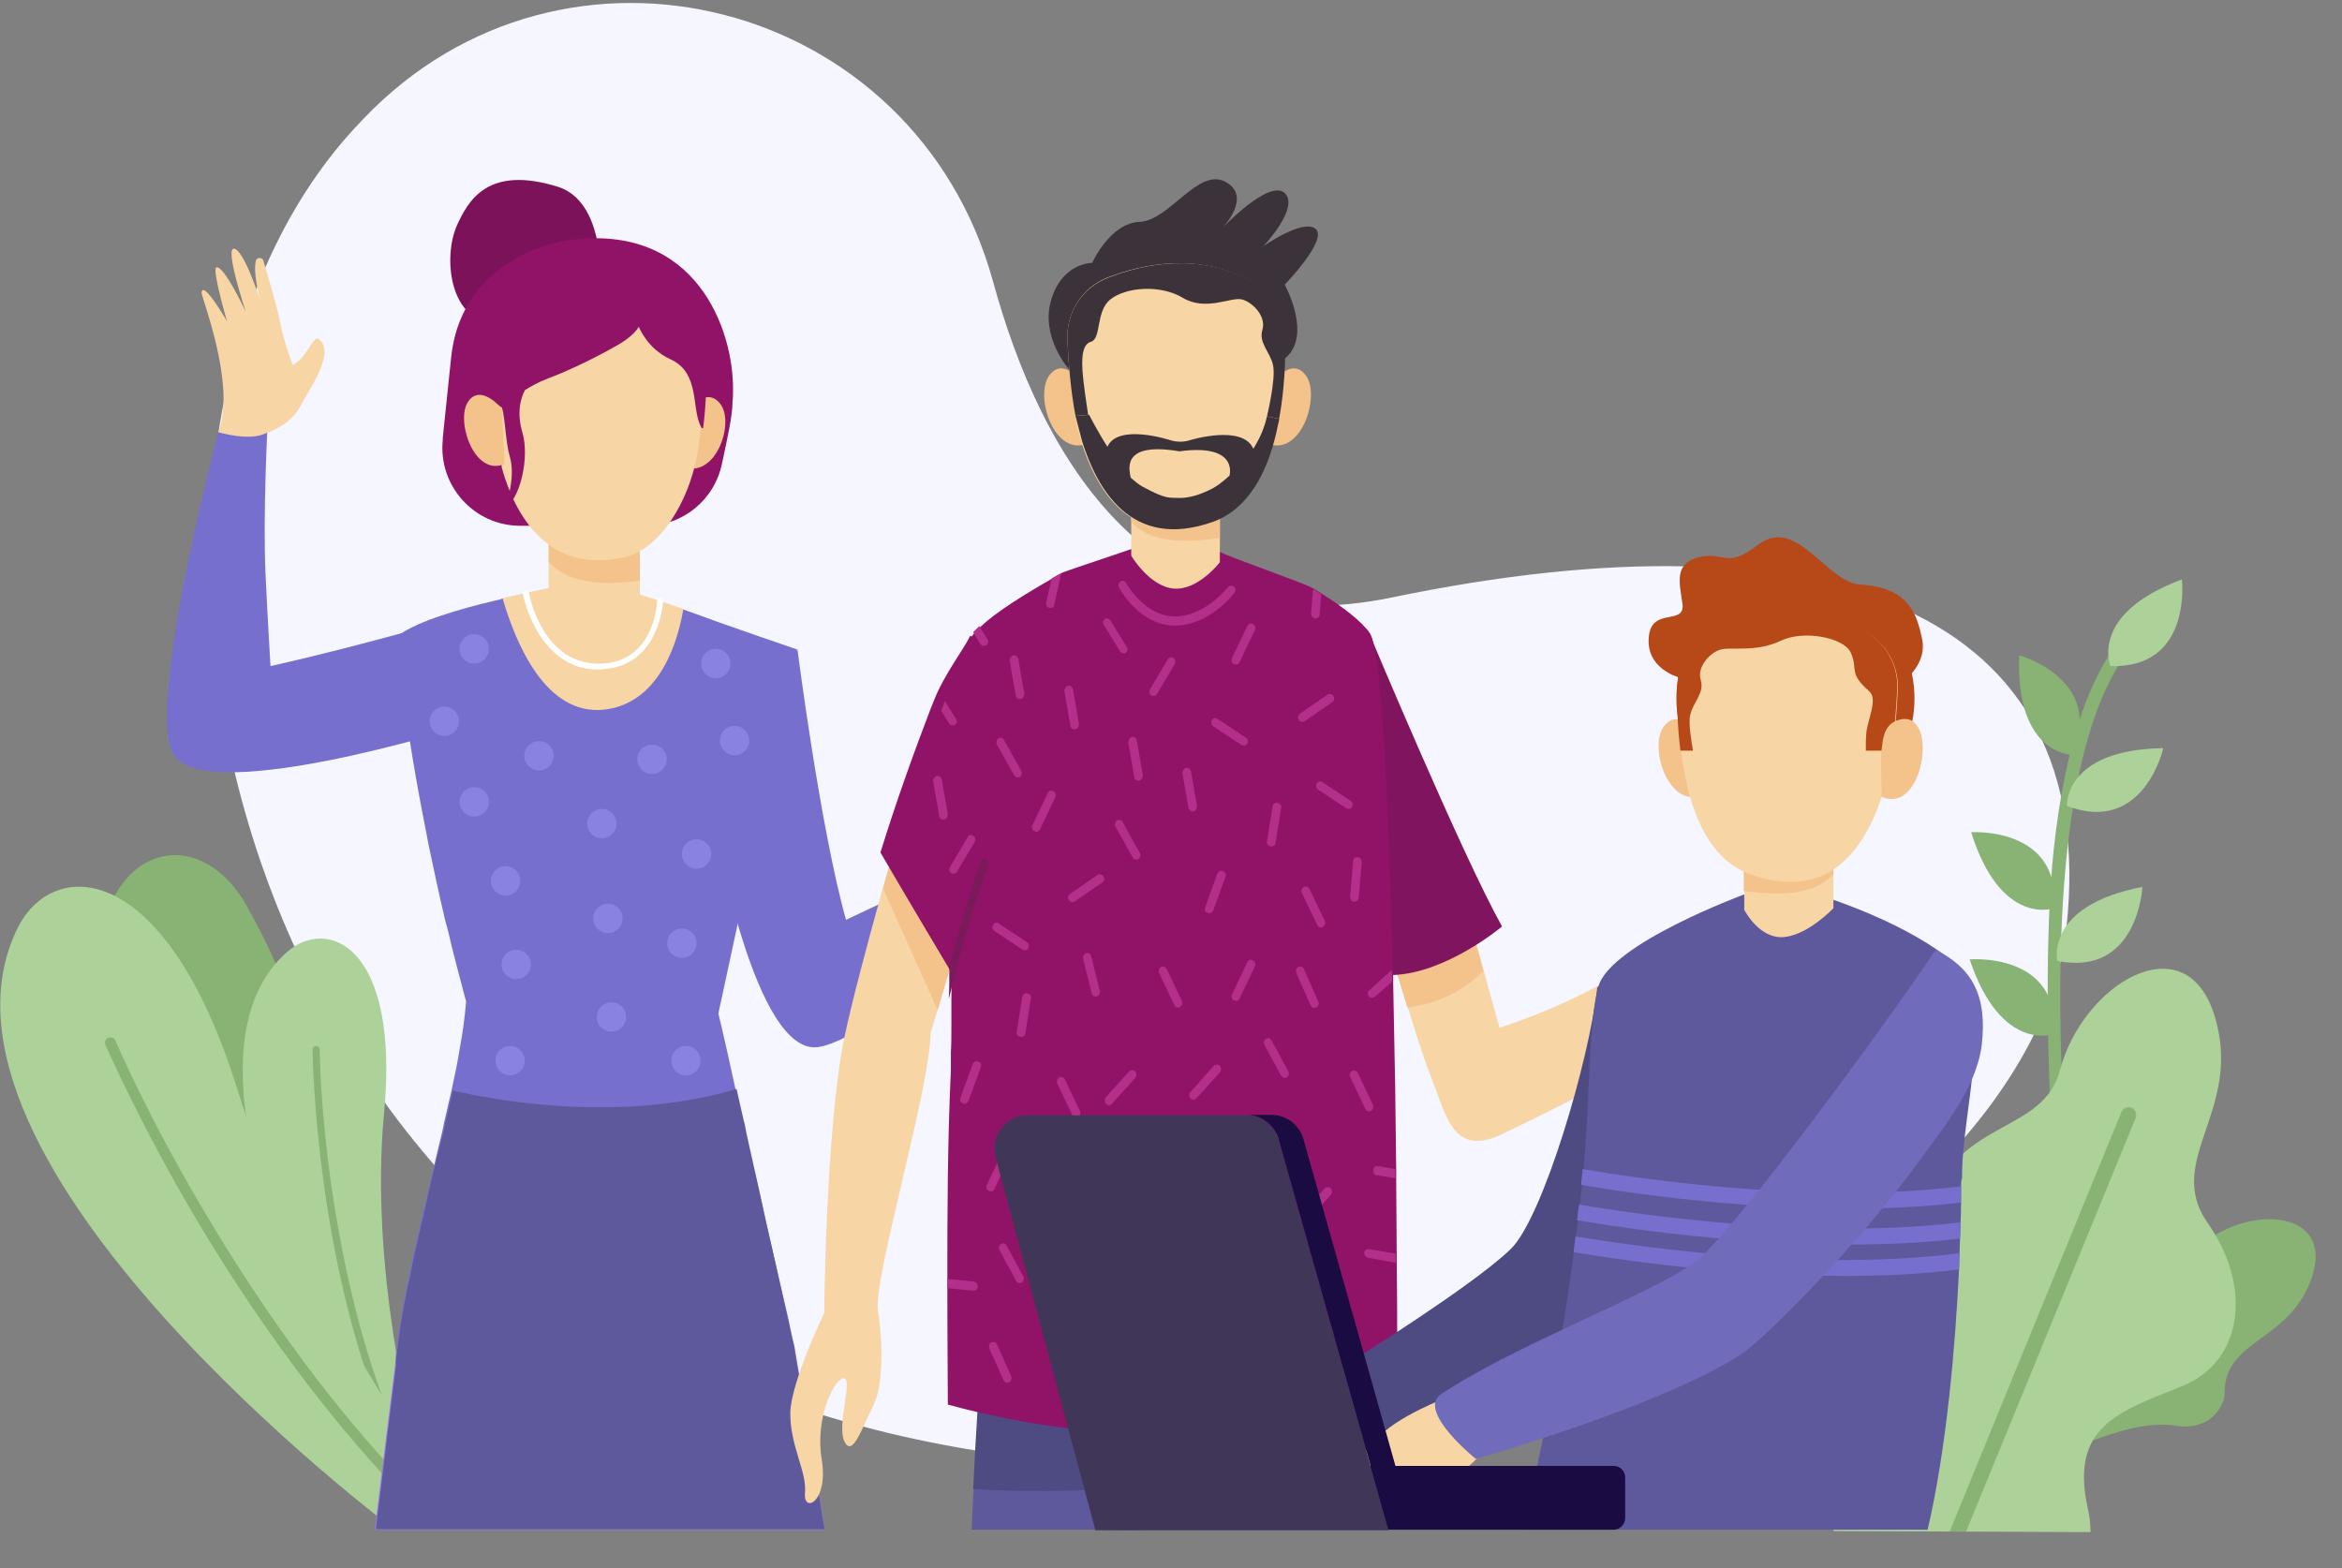 <svg width="557" height="373" viewBox="0 0 557 373" fill="none" xmlns="http://www.w3.org/2000/svg">
<rect x="0" y="0" width="557" height="373" fill="#808080" stroke="none"/>
<g clip-path="url(#clip0)">
<path d="M236.149 66.869C217.595 -0.361 134.219 -21.928 86.387 28.314C85.664 29.037 85.062 29.76 84.339 30.483C15.663 105.063 48.073 288.681 191.209 335.188C334.344 381.695 483.143 296.754 491.456 220.728C499.77 144.702 433.744 120.846 331.332 142.052C273.5 154.221 247.595 108.677 236.149 66.869Z" fill="#F5F6FF"/>
<path d="M58.797 215.668C49.399 198.679 31.688 199.402 25.302 217.475C23.254 223.379 22.411 231.09 24.218 240.969C31.085 278.681 53.616 291.934 68.918 270.368C78.556 256.994 68.195 232.536 58.797 215.668Z" fill="#88B374"/>
<path d="M518.002 339.195C521.134 339.677 524.508 338.834 526.676 336.544C528.122 334.978 529.086 333.171 529.086 331.364C529.086 331.364 529.086 331.364 529.086 331.243C529.086 318.351 544.87 319.195 549.93 303.532C554.99 287.748 534.99 286.423 523.423 296.182C515.23 303.17 505.23 293.411 493.302 301.604C482.941 308.712 488.724 326.062 471.615 320.64C466.193 318.954 461.253 320.52 457.157 323.653C452.458 327.267 449.325 332.207 448 337.629L449.325 338.593C483.181 359.195 498.363 335.942 518.002 339.195Z" fill="#88B374"/>
<path d="M484.745 338.472L529.324 309.797C529.927 309.435 530.047 308.592 529.686 307.99C529.324 307.387 528.481 307.267 527.879 307.628L479.926 338.472H484.745Z" fill="#ACD29A"/>
<path d="M488.558 279.043C486.63 250.97 486.389 221.571 488.438 202.053C491.209 176.51 497.354 158.799 506.751 149.281C507.354 148.678 508.438 148.678 509.041 149.281C509.643 149.883 509.643 150.967 509.041 151.57C492.534 168.197 486.63 212.776 491.811 280.729L488.558 279.043Z" fill="#88B374"/>
<path d="M492.775 179.522C492.775 179.522 479.281 179.522 480.245 155.907C480.245 155.787 500.847 161.691 492.775 179.522Z" fill="#88B374"/>
<path d="M491.573 191.691C491.573 191.691 490.85 178.317 514.465 177.956C514.585 177.836 509.886 198.679 491.573 191.691Z" fill="#ACD29A"/>
<path d="M501.932 158.438C501.932 158.438 496.751 146.028 518.92 137.835C518.92 137.835 521.45 159.04 501.932 158.438Z" fill="#ACD29A"/>
<path d="M488.56 216.029C488.56 216.029 475.909 220.608 468.801 197.956C468.801 197.956 490.127 196.511 488.56 216.029Z" fill="#88B374"/>
<path d="M489.284 228.56C489.284 228.56 486.272 215.427 509.525 210.969C509.525 211.089 508.441 232.415 489.284 228.56Z" fill="#ACD29A"/>
<path d="M488.558 245.909C488.558 245.909 476.028 250.729 468.438 228.198C468.558 228.198 489.884 226.391 488.558 245.909Z" fill="#88B374"/>
<path d="M98.313 341.574L94.698 341.454L92.771 341.333L87.228 341.092C87.228 341.092 36.384 254.705 68.192 226.511C77.951 217.836 95.18 225.065 91.325 264.946C87.831 301.935 98.313 341.574 98.313 341.574Z" fill="#ACD29A"/>
<path d="M94.577 341.454L92.65 341.333C83.734 320.369 79.276 297.959 77.107 282.175C74.456 263.38 74.336 249.885 74.336 249.644C74.336 249.162 74.697 248.801 75.179 248.801C75.661 248.801 76.023 249.162 76.023 249.644C76.023 249.765 76.143 263.259 78.794 281.934C81.083 297.838 85.541 320.489 94.577 341.454Z" fill="#88B374"/>
<path d="M108.432 357.924L103.492 359.731L100.842 360.695L93.371 363.466C93.371 363.466 -22.776 276.356 4.092 220.933C12.406 203.824 39.274 203.945 56.503 259.247C72.287 310.694 108.432 357.924 108.432 357.924Z" fill="#ACD29A"/>
<path d="M103.37 359.731L100.719 360.695C77.225 337.682 58.67 310.091 46.863 290.332C32.887 266.717 25.176 248.644 25.055 248.524C24.814 247.921 25.055 247.078 25.778 246.837C26.381 246.596 27.224 246.837 27.465 247.56C27.585 247.801 35.176 265.753 49.152 289.127C60.96 309.007 79.635 336.839 103.37 359.731Z" fill="#88B374"/>
<path d="M497.189 364.543C497.197 362.495 496.964 360.566 496.49 358.516C492.347 339.343 503.807 335.773 518.77 329.806C533.733 323.84 535.609 305.895 525.065 290.914C514.52 275.933 533.602 264.078 526.7 241.642C519.799 219.205 495.283 234.05 489.902 254.632C485.99 269.437 466.604 266.23 459.301 285.479C452.971 302.202 473.875 317.705 449.628 325.323C441.908 327.702 437.548 333.71 435.352 340.569C432.791 348.632 433.241 356.947 436.105 364.187L497.19 364.423L497.189 364.543Z" fill="#ACD29A"/>
<path d="M467.547 364.429L507.928 265.907C508.293 264.945 507.816 263.858 506.974 263.494C506.011 263.129 504.925 263.606 504.56 264.448L463.692 364.294L467.547 364.308L467.547 364.429Z" fill="#88B374"/>
<path d="M142.771 65.664C142.771 65.664 143.614 47.953 132.77 44.459C115.903 39.158 111.324 47.833 108.674 53.616C105.42 60.965 106.746 75.544 116.866 76.87C131.807 79.038 141.807 70.604 142.771 65.664Z" fill="#7C135A"/>
<path d="M153.614 125.063C162.41 125.063 169.88 118.919 171.687 110.364C173.012 104.219 174.217 98.798 174.217 95.665V95.545C174.338 94.581 174.337 93.617 174.337 92.653C174.458 78.677 165.783 53.014 135.421 57.11C135.421 57.11 110.24 60.002 107.348 84.581C107.348 84.581 106.143 95.906 105.3 104.219C105.3 104.34 105.3 104.46 105.3 104.701C104.215 115.545 112.77 125.063 123.734 125.063H153.614Z" fill="#911368"/>
<path d="M189.64 154.341C189.64 154.341 195.061 196.872 201.206 218.8C201.206 218.8 209.881 214.704 221.327 209.282C233.737 203.258 251.448 192.414 251.448 192.414L255.906 203.258C255.906 203.258 210.001 246.632 194.7 249.042C179.519 251.452 170.121 196.993 170.121 196.993L189.64 154.341Z" fill="#766FCE"/>
<path d="M250.484 193.499C250.484 193.499 249.279 187.474 251.93 183.378C254.581 179.281 258.798 171.57 263.617 170.004C267.713 168.679 261.689 175.546 261.569 179.884C261.569 179.884 267.593 179.161 271.93 177.715C275.786 176.51 283.256 174.944 286.87 174.221C287.834 173.98 288.437 175.185 287.714 175.908C286.509 176.992 283.979 178.197 278.798 179.522C278.798 179.522 291.328 177.113 292.654 179.04C293.979 180.968 278.196 183.619 278.196 183.619C278.196 183.619 290.485 182.896 290.726 184.824C290.967 186.028 278.196 188.679 278.196 188.679C278.196 188.679 289.762 189.041 286.991 190.848C286.148 191.33 263.737 193.86 255.906 203.137C256.026 203.137 250.725 197.715 250.484 193.499Z" fill="#FFA681"/>
<path d="M112.169 145.907C112.169 145.907 86.506 153.498 64.337 158.438C64.337 158.438 63.735 148.799 63.132 136.148C62.53 122.413 63.614 101.569 63.614 101.569L51.927 102.774C51.927 102.774 35.662 163.859 40.722 178.438C45.782 193.017 110.362 172.655 110.362 172.655L112.169 145.907Z" fill="#766FCE"/>
<path d="M63.011 103.135C63.011 103.135 68.915 101.328 71.204 96.99C73.493 92.653 79.879 83.978 75.903 80.725C74.457 79.52 73.373 84.701 69.638 86.87C69.638 86.87 67.469 81.207 66.626 76.749C65.903 72.773 63.614 65.424 62.65 62.05C62.409 61.086 60.963 61.206 60.842 62.05C60.481 63.616 60.601 66.387 61.927 71.568C61.927 71.568 58.071 59.399 55.661 59.158C53.372 58.917 58.433 74.098 58.433 74.098C58.433 74.098 53.252 63.014 51.445 63.616C50.36 63.978 53.975 76.388 53.975 76.388C53.975 76.388 48.191 66.387 47.95 69.64C47.83 70.604 56.264 91.569 51.926 102.774C52.047 102.894 59.276 104.942 63.011 103.135Z" fill="#F7D5A5"/>
<path d="M188.681 319.284L188.922 320.248C168.922 333.863 93.981 324.586 93.981 324.586C94.101 323.019 94.221 321.333 94.462 319.646C94.703 317.718 94.944 315.79 95.306 313.742C96.27 308.32 97.475 302.417 98.8 296.272C99.282 294.344 99.643 292.416 100.125 290.489C101.451 284.705 102.896 278.802 104.222 273.139C104.704 271.211 105.186 269.283 105.547 267.356C106.149 264.705 106.752 262.054 107.354 259.524C108.077 256.15 108.8 252.897 109.282 249.765C109.643 247.717 110.005 245.668 110.246 243.861C110.487 241.813 110.728 240.006 110.848 238.198C109.643 233.74 108.559 229.523 107.475 225.306C106.993 223.138 106.511 221.089 105.908 219.041C104.342 212.415 103.017 206.149 101.812 200.366C101.451 198.197 100.969 196.149 100.607 194.101C99.282 187.233 98.197 180.968 97.354 175.426C96.993 173.257 96.752 171.209 96.39 169.281C96.149 167.233 95.788 165.185 95.667 163.498C94.703 155.787 94.342 151.329 94.342 151.329C94.462 151.208 94.703 151.088 94.944 150.967C97.234 149.401 100.728 147.835 104.704 146.51C108.921 145.064 113.499 143.859 117.595 142.895C118.198 142.775 118.8 142.654 119.403 142.413C124.704 141.208 128.68 140.485 128.68 140.485C146.873 144.341 152.054 141.811 152.054 141.811L161.331 144.582L162.416 144.943L169.163 147.353L169.404 147.473L181.452 151.69L189.525 154.462L186.392 168.92L185.067 175.185L180.97 194.101L179.645 200.366L175.549 219.282L174.223 225.427L170.85 241.09L171.573 244.102L172.898 249.885L174.946 259.163L176.874 267.476L178.199 273.259L182.175 290.609L183.5 296.392L187.476 313.622L188.681 319.284Z" fill="#766FCE"/>
<path d="M162.536 144.823C160.609 156.148 155.066 167.594 143.62 168.799C129.765 170.245 122.656 153.016 119.523 142.293C124.825 141.088 130.367 139.883 130.367 139.883C148.56 143.738 152.054 141.329 152.054 141.329L161.452 144.461L162.536 144.823Z" fill="#F7D5A5"/>
<path d="M142.292 159.281C127.834 159.281 124.34 141.449 124.34 141.208C124.22 140.847 124.581 140.485 124.942 140.365C125.304 140.244 125.665 140.606 125.786 140.967C125.906 141.69 129.159 158.558 143.256 157.835C155.546 157.233 156.268 143.618 156.268 143.015C156.268 142.654 156.63 142.293 156.991 142.293C157.353 142.293 157.714 142.654 157.714 143.015C157.714 143.136 156.871 158.438 143.377 159.16C142.895 159.281 142.533 159.281 142.292 159.281Z" fill="white"/>
<path d="M112.775 157.835C114.705 157.835 116.269 156.271 116.269 154.341C116.269 152.411 114.705 150.847 112.775 150.847C110.846 150.847 109.281 152.411 109.281 154.341C109.281 156.271 110.846 157.835 112.775 157.835Z" fill="#8982E1"/>
<path d="M105.67 175.064C107.6 175.064 109.164 173.5 109.164 171.57C109.164 169.641 107.6 168.076 105.67 168.076C103.74 168.076 102.176 169.641 102.176 171.57C102.176 173.5 103.74 175.064 105.67 175.064Z" fill="#8982E1"/>
<path d="M128.197 183.257C130.127 183.257 131.691 181.693 131.691 179.763C131.691 177.834 130.127 176.269 128.197 176.269C126.267 176.269 124.703 177.834 124.703 179.763C124.703 181.693 126.267 183.257 128.197 183.257Z" fill="#8982E1"/>
<path d="M114.087 193.978C115.879 193.262 116.752 191.229 116.036 189.437C115.32 187.645 113.287 186.772 111.495 187.488C109.703 188.204 108.83 190.237 109.546 192.029C110.262 193.821 112.295 194.694 114.087 193.978Z" fill="#8982E1"/>
<path d="M143.135 199.402C145.064 199.402 146.629 197.838 146.629 195.908C146.629 193.979 145.064 192.414 143.135 192.414C141.205 192.414 139.641 193.979 139.641 195.908C139.641 197.838 141.205 199.402 143.135 199.402Z" fill="#8982E1"/>
<path d="M165.67 206.631C167.6 206.631 169.164 205.067 169.164 203.137C169.164 201.208 167.6 199.643 165.67 199.643C163.74 199.643 162.176 201.208 162.176 203.137C162.176 205.067 163.74 206.631 165.67 206.631Z" fill="#8982E1"/>
<path d="M170.244 161.329C172.174 161.329 173.738 159.765 173.738 157.835C173.738 155.905 172.174 154.341 170.244 154.341C168.314 154.341 166.75 155.905 166.75 157.835C166.75 159.765 168.314 161.329 170.244 161.329Z" fill="#8982E1"/>
<path d="M144.588 221.933C146.518 221.933 148.082 220.369 148.082 218.439C148.082 216.509 146.518 214.945 144.588 214.945C142.658 214.945 141.094 216.509 141.094 218.439C141.094 220.369 142.658 221.933 144.588 221.933Z" fill="#8982E1"/>
<path d="M122.775 232.897C124.705 232.897 126.269 231.333 126.269 229.403C126.269 227.473 124.705 225.909 122.775 225.909C120.846 225.909 119.281 227.473 119.281 229.403C119.281 231.333 120.846 232.897 122.775 232.897Z" fill="#8982E1"/>
<path d="M120.244 213.017C122.174 213.017 123.738 211.453 123.738 209.523C123.738 207.593 122.174 206.029 120.244 206.029C118.314 206.029 116.75 207.593 116.75 209.523C116.75 211.453 118.314 213.017 120.244 213.017Z" fill="#8982E1"/>
<path d="M155.068 184.101C156.998 184.101 158.562 182.536 158.562 180.607C158.562 178.677 156.998 177.113 155.068 177.113C153.139 177.113 151.574 178.677 151.574 180.607C151.574 182.536 153.139 184.101 155.068 184.101Z" fill="#8982E1"/>
<path d="M174.709 179.643C176.639 179.643 178.203 178.078 178.203 176.149C178.203 174.219 176.639 172.655 174.709 172.655C172.779 172.655 171.215 174.219 171.215 176.149C171.215 178.078 172.779 179.643 174.709 179.643Z" fill="#8982E1"/>
<path d="M162.174 227.837C164.103 227.837 165.668 226.272 165.668 224.343C165.668 222.413 164.103 220.849 162.174 220.849C160.244 220.849 158.68 222.413 158.68 224.343C158.68 226.272 160.244 227.837 162.174 227.837Z" fill="#8982E1"/>
<path d="M163.139 255.789C165.068 255.789 166.633 254.225 166.633 252.295C166.633 250.365 165.068 248.801 163.139 248.801C161.209 248.801 159.645 250.365 159.645 252.295C159.645 254.225 161.209 255.789 163.139 255.789Z" fill="#8982E1"/>
<path d="M146.716 245.144C148.508 244.428 149.38 242.395 148.664 240.604C147.948 238.812 145.915 237.939 144.123 238.655C142.332 239.371 141.459 241.404 142.175 243.196C142.891 244.988 144.924 245.86 146.716 245.144Z" fill="#8982E1"/>
<path d="M122.618 255.522C124.41 254.806 125.283 252.773 124.567 250.981C123.851 249.189 121.818 248.317 120.026 249.033C118.234 249.749 117.362 251.782 118.078 253.574C118.793 255.366 120.826 256.238 122.618 255.522Z" fill="#8982E1"/>
<path d="M196.15 363.864L195.428 359.406L192.656 342.297L191.693 336.514L188.921 320.128L183.981 320.369L118.317 323.381L93.98 324.465L92.413 337.116L91.69 343.02L89.522 360.611L89.16 363.864H196.15Z" fill="#9C78ED"/>
<path d="M196.148 363.864L195.425 359.888V359.526L194.943 356.755L194.461 353.984L192.533 342.538L191.931 339.164L191.569 336.755V336.393L189.039 321.453L188.919 320.369L188.678 319.405L188.437 318.561L187.352 313.622L185.184 303.983L184.581 301.212L183.497 296.392L182.172 290.609L181.328 286.633L180.726 283.862L178.316 273.139L177.473 269.283L177.111 267.356L176.87 266.512L175.183 259.042C148.556 266.874 120.242 262.295 107.712 259.404C107.11 261.934 106.507 264.584 105.905 267.235C105.784 267.837 105.664 268.44 105.543 269.042C105.302 270.006 105.061 270.85 104.82 271.813C104.7 272.295 104.579 272.657 104.459 273.139C103.375 277.476 102.29 281.934 101.326 286.392C101.085 287.356 100.965 288.199 100.724 289.163C100.604 289.645 100.483 290.127 100.363 290.609C99.881 292.537 99.519 294.465 99.037 296.392C98.435 298.922 97.953 301.453 97.471 303.862C97.23 304.826 97.109 305.67 96.868 306.513C96.386 309.043 95.905 311.453 95.543 313.742C95.182 315.79 94.941 317.718 94.7 319.646C94.579 320.248 94.579 320.851 94.459 321.333C94.338 322.297 94.218 323.14 94.218 324.104C94.218 324.224 94.218 324.345 94.218 324.465L92.651 337.116L92.411 339.044L92.049 341.815L91.929 343.02L90.242 356.876L89.88 359.647L89.76 360.49L89.398 363.743H196.148V363.864Z" fill="#5D599C"/>
<path d="M163.859 97.231C163.859 97.231 168.196 91.689 171.449 96.267C174.702 100.846 170.124 114.22 162.172 110.967L163.859 97.231Z" fill="#F4C38B"/>
<path d="M130.484 125.425V141.931C130.484 141.931 138.195 147.835 144.099 148.317C150.123 148.799 152.172 141.811 152.172 141.811V126.509L130.484 125.425Z" fill="#F7D5A5"/>
<path d="M130.484 126.991V133.618C134.46 138.076 141.569 139.642 152.172 138.076V128.075L130.484 126.991Z" fill="#F4C38B"/>
<path d="M166.505 103.497C166.264 105.063 166.143 106.75 165.782 108.316C163.854 119.039 157.107 130.606 148.553 132.533C130.119 136.75 122.408 122.172 119.395 111.449C119.034 110.244 119.636 108.918 119.395 107.473C118.793 104.099 117.468 100.364 117.106 96.629C116.865 93.978 116.745 91.448 116.624 89.159C116.383 82.653 120.118 76.629 126.022 74.339C134.576 70.966 147.468 68.315 159.637 75.424C164.095 78.074 166.987 83.014 167.107 88.316C167.228 92.532 167.228 97.954 166.505 103.497Z" fill="#F7D5A5"/>
<path d="M167.23 101.81C167.11 101.93 166.869 101.93 166.748 101.569C164.339 97.231 166.628 88.677 159.399 85.424C153.857 82.894 151.929 77.713 151.929 77.713C150.724 79.882 147.35 81.809 147.35 81.809C147.35 81.809 139.037 86.749 130.362 90.002C127.832 90.966 126.025 92.05 124.699 92.894C124.82 92.894 124.82 92.894 124.82 92.894C124.82 92.894 122.41 96.749 124.217 102.774C126.025 108.798 123.735 118.798 119.88 121.087C120 120.967 122.892 113.979 121.205 108.436C120.241 105.183 120.241 100.123 119.398 96.99C118.434 96.267 116.145 95.183 115.302 94.701C115.061 92.05 114.94 89.4 114.82 87.111C114.458 80.484 118.434 74.339 124.699 71.93C133.615 68.436 147.23 65.785 160.122 73.014C164.821 75.665 167.833 80.725 167.953 86.147C168.074 90.725 167.953 96.147 167.23 101.81Z" fill="#911368"/>
<path d="M119.393 97.231C119.393 97.231 114.333 91.087 111.321 95.545C108.309 100.003 112.767 113.497 119.996 110.364L119.393 97.231Z" fill="#F4C38B"/>
<path d="M386.748 230.246C375.061 238.68 356.627 244.463 356.627 244.463L352.892 230.969L350 220.367L347.952 212.897H326.867C327.952 216.873 329.156 220.849 330.361 224.824C331.928 230.005 333.373 234.945 334.819 239.644C336.867 246.15 338.675 251.934 340.241 255.91C340.602 256.873 340.964 257.958 341.446 259.042C344.217 266.633 346.506 274.946 357.229 269.765C366.748 265.187 379.519 258.922 385.905 254.705L386.748 230.246Z" fill="#F7D5A5"/>
<path d="M330.242 224.825C331.808 229.885 333.254 234.945 334.7 239.644C343.254 238.68 349.279 234.463 352.773 230.969L349.881 220.367L330.242 224.825Z" fill="#F4C38B"/>
<path d="M325.786 150.967C325.786 150.967 347.714 203.378 357.232 220.367C357.232 220.367 343.979 231.572 331.087 231.933C331.087 231.933 323.617 174.341 325.786 150.967Z" fill="#81145E"/>
<path d="M274.336 363.864C274.577 360.249 274.818 356.755 274.938 353.502C275.661 340.249 276.264 331.212 276.264 331.212L271.083 330.971L268.191 330.851L233.01 329.285C233.01 329.285 232.407 339.405 231.564 354.225C231.443 357.237 231.203 360.49 231.082 363.864H274.336Z" fill="#5D599C"/>
<path d="M271.085 330.971L276.266 331.212C276.266 331.212 275.784 340.249 274.94 353.502C261.446 354.586 246.626 355.068 231.445 354.225C232.168 339.405 232.891 329.285 232.891 329.285L268.073 330.851L271.085 330.971Z" fill="#4E4B83"/>
<path d="M269.278 363.864C270.122 349.767 270.724 337.598 271.086 330.971L268.194 330.851C267.833 337.478 267.11 349.646 266.387 363.864H269.278Z" fill="#4E4B83"/>
<path d="M285.662 363.864H328.916C328.796 360.49 328.555 357.237 328.434 354.225C327.711 339.405 326.988 329.285 326.988 329.285L291.807 330.851L288.915 330.971L283.734 331.212C283.734 331.212 284.216 340.249 285.06 353.502C285.301 356.755 285.542 360.249 285.662 363.864Z" fill="#9C78ED"/>
<path d="M289.04 330.971L283.859 331.212C283.859 331.212 284.341 340.249 285.185 353.502C298.679 354.586 313.499 355.068 328.68 354.225C327.957 339.405 327.234 329.285 327.234 329.285L292.052 330.851L289.04 330.971Z" fill="#7846D1"/>
<path d="M293.738 363.864C292.895 349.646 292.292 337.478 291.931 330.851L289.039 330.971C289.401 337.598 290.123 349.767 290.846 363.864H293.738Z" fill="#7846D1"/>
<path d="M225.309 304.224C225.309 304.947 225.309 305.67 225.309 306.393C225.309 319.284 225.429 329.285 225.429 334.104C237.839 337.478 250.249 339.646 262.779 340.61C263.382 340.61 263.864 340.731 264.466 340.731C264.828 340.731 265.068 340.731 265.43 340.731C266.153 340.731 266.755 340.851 267.478 340.851C268.201 340.851 268.924 340.972 269.647 340.972C278.081 341.333 286.635 341.213 295.069 340.49C296.756 340.369 298.443 340.128 300.25 340.008C300.37 340.008 300.491 340.008 300.611 340.008C301.093 340.008 301.455 339.887 301.937 339.887C302.178 339.887 302.419 339.767 302.78 339.767C312.66 338.562 322.419 336.634 332.299 333.984C332.299 331.815 332.299 328.441 332.299 324.345C332.299 323.622 332.299 322.778 332.299 321.935C332.299 316.031 332.299 308.561 332.178 300.248C332.178 299.525 332.178 298.802 332.178 298.079C332.178 292.537 332.058 286.513 332.058 280.368C332.058 279.645 332.058 278.922 332.058 278.199C331.937 271.813 331.937 265.187 331.817 258.44C331.696 254.343 331.696 250.126 331.576 246.03C331.455 241.813 331.455 237.596 331.335 233.379C331.335 232.415 331.335 231.572 331.215 230.608C330.251 190.968 328.564 154.703 325.793 150.606C323.865 147.835 319.527 144.461 314.347 141.208C313.744 140.847 313.021 140.365 312.419 140.003C310.25 138.678 292.298 132.533 290.009 131.208L271.093 129.883C270.972 130.003 252.9 136.027 252.779 136.148C252.056 136.63 251.213 136.991 250.49 137.473C243.743 141.329 237.116 145.425 233.381 148.919C232.779 149.401 232.297 149.883 231.935 150.365C231.574 150.727 231.333 151.088 231.092 151.449C230.851 151.811 230.61 152.293 230.489 153.136C228.2 161.45 226.995 194.221 226.393 229.885C226.393 232.415 226.272 235.066 226.272 237.596C226.272 238.68 226.272 239.885 226.272 240.969C226.272 241.692 226.272 242.536 226.272 243.259C226.272 243.62 226.272 243.982 226.272 244.464C226.272 246.391 226.272 248.319 226.152 250.247C226.152 251.693 226.152 253.138 226.152 254.464C225.309 272.536 225.309 290.007 225.309 304.224Z" fill="#911368"/>
<path d="M191.45 355.068C190.968 360.129 197.113 357.357 195.426 347.116C193.739 336.875 198.679 327.598 200.727 327.839C202.896 328.2 198.92 339.044 200.848 342.899C202.775 346.875 205.185 339.164 207.595 334.586C210.125 329.767 210.004 319.284 208.8 311.814C207.595 304.344 221.209 258.922 221.33 245.668L223.017 240.126L229.041 219.644L238.559 187.595C238.559 187.595 232.896 163.377 223.258 165.426C223.258 165.426 218.197 182.293 212.776 201.33C211.812 204.583 210.968 207.836 210.004 211.089C206.149 224.945 202.534 238.56 200.848 246.632C196.39 267.958 196.028 312.296 196.028 312.296C196.028 312.296 188.197 328.562 187.956 335.911C187.835 343.863 191.932 350.008 191.45 355.068Z" fill="#F7D5A5"/>
<path d="M210.004 211.33L223.016 240.247L229.04 219.764L212.775 201.571C211.811 204.824 210.968 208.077 210.004 211.33Z" fill="#F4C38B"/>
<path d="M209.398 202.776C215.061 212.535 220.844 222.174 226.628 231.933C228.555 225.547 230.483 219.523 232.291 213.86C233.013 211.571 233.736 209.402 234.459 207.354V207.234C234.7 206.511 234.941 205.788 235.182 205.065C237.953 196.752 240.002 190.125 240.724 186.269C242.411 175.908 237.833 155.546 231.568 151.57C231.447 151.931 230.965 150.847 230.604 151.449C229.519 153.98 224.579 160.365 222.17 166.51C221.808 167.353 221.567 168.076 221.206 168.92C217.712 178.077 213.374 189.884 209.398 202.776Z" fill="#911368"/>
<path d="M279.405 148.799C287.598 148.799 293.381 141.329 293.622 140.967C293.984 140.485 293.863 139.883 293.502 139.521C293.02 139.16 292.417 139.28 292.056 139.642C291.935 139.762 286.634 146.63 279.405 146.63C272.296 146.63 267.839 138.799 267.839 138.678C267.598 138.196 266.995 137.955 266.513 138.317C266.031 138.558 265.911 139.28 266.152 139.762C266.393 140.244 271.092 148.799 279.405 148.799Z" fill="#B42F89"/>
<path d="M314.103 220.608C314.224 220.608 314.465 220.608 314.585 220.487C315.067 220.246 315.308 219.523 315.067 219.041L311.453 211.451C311.212 210.969 310.609 210.728 310.127 210.969C309.645 211.21 309.404 211.933 309.645 212.415L313.26 220.005C313.501 220.367 313.742 220.608 314.103 220.608Z" fill="#B42F89"/>
<path d="M321.576 214.342C321.696 214.463 321.817 214.463 322.058 214.463C322.66 214.463 323.142 214.101 323.142 213.499L323.865 205.065C323.865 204.463 323.503 203.981 322.901 203.86C322.299 203.86 321.817 204.222 321.817 204.824L321.094 213.258C321.094 213.74 321.335 214.222 321.576 214.342Z" fill="#B42F89"/>
<path d="M302.412 201.33C302.894 201.33 303.376 200.969 303.376 200.487L304.701 192.173C304.822 191.571 304.46 191.089 303.858 190.968C303.256 190.848 302.774 191.209 302.653 191.812L301.328 200.125C301.207 200.728 301.569 201.21 302.171 201.33C302.292 201.33 302.292 201.33 302.412 201.33Z" fill="#B42F89"/>
<path d="M270.244 204.463C270.364 204.463 270.605 204.463 270.726 204.342C271.208 204.101 271.328 203.378 271.087 202.896L266.991 195.547C266.75 195.065 266.147 194.824 265.666 195.185C265.184 195.426 265.063 196.149 265.304 196.631L269.401 203.981C269.521 204.222 269.882 204.463 270.244 204.463Z" fill="#B42F89"/>
<path d="M309.765 171.691C310.005 171.691 310.126 171.691 310.246 171.57L316.873 166.992C317.355 166.63 317.476 166.028 317.114 165.546C316.873 165.064 316.15 164.944 315.789 165.185L309.162 169.763C308.68 170.125 308.56 170.727 308.921 171.209C309.042 171.57 309.403 171.691 309.765 171.691Z" fill="#B42F89"/>
<path d="M280.131 239.644C280.251 239.644 280.492 239.644 280.613 239.524C281.094 239.283 281.335 238.56 281.094 238.078L277.48 230.487C277.239 230.005 276.637 229.764 276.155 230.005C275.673 230.246 275.432 230.969 275.673 231.451L279.287 239.042C279.408 239.403 279.769 239.644 280.131 239.644Z" fill="#B42F89"/>
<path d="M295.789 177.354C296.151 177.354 296.392 177.233 296.633 176.872C296.873 176.39 296.753 175.667 296.271 175.426L289.524 170.968C289.042 170.606 288.44 170.847 288.199 171.329C287.958 171.811 288.078 172.534 288.56 172.775L295.307 177.233C295.428 177.354 295.669 177.354 295.789 177.354Z" fill="#B42F89"/>
<path d="M311.812 145.907C311.812 146.148 311.813 146.269 311.933 146.51C312.053 146.871 312.415 146.991 312.776 147.112C313.379 147.112 313.861 146.751 313.861 146.148L314.222 141.329C313.62 140.967 312.897 140.485 312.294 140.124L311.812 145.907Z" fill="#B42F89"/>
<path d="M320.731 192.414C321.092 192.414 321.333 192.294 321.574 191.932C321.815 191.45 321.694 190.727 321.212 190.486L314.465 186.028C313.983 185.667 313.381 185.908 313.14 186.39C312.899 186.872 313.02 187.595 313.501 187.836L320.249 192.294C320.369 192.294 320.61 192.414 320.731 192.414Z" fill="#B42F89"/>
<path d="M267.113 155.425C267.354 155.425 267.474 155.425 267.715 155.305C268.197 154.943 268.318 154.341 267.956 153.859L264.101 147.594C263.739 147.112 263.137 146.991 262.775 147.232C262.293 147.594 262.173 148.196 262.534 148.678L266.39 154.943C266.51 155.305 266.872 155.425 267.113 155.425Z" fill="#B42F89"/>
<path d="M263.74 262.898C263.981 262.898 264.222 262.777 264.463 262.536L270.005 256.391C270.367 255.91 270.367 255.307 270.005 254.825C269.644 254.464 268.921 254.464 268.559 254.825L263.017 260.97C262.656 261.452 262.656 262.054 263.017 262.536C263.258 262.777 263.499 262.898 263.74 262.898Z" fill="#B42F89"/>
<path d="M283.857 261.572C284.098 261.572 284.339 261.452 284.58 261.211L290.122 255.066C290.484 254.584 290.484 253.982 290.122 253.5C289.761 253.138 289.038 253.138 288.677 253.5L283.134 259.765C282.773 260.247 282.773 260.849 283.134 261.331C283.375 261.452 283.616 261.572 283.857 261.572Z" fill="#B42F89"/>
<path d="M298.439 302.898C298.56 302.658 298.56 302.296 298.439 302.055L295.066 294.465C294.825 293.983 294.222 293.742 293.741 293.983C293.259 294.224 293.018 294.826 293.259 295.428L296.632 303.019C296.873 303.501 297.476 303.742 297.958 303.501C298.198 303.38 298.319 303.139 298.439 302.898Z" fill="#B42F89"/>
<path d="M240.486 328.2C240.607 327.959 240.607 327.598 240.486 327.357L237.113 319.766C236.872 319.284 236.269 319.043 235.787 319.284C235.305 319.525 235.065 320.128 235.305 320.73L238.679 328.321C238.92 328.803 239.522 329.044 240.004 328.803C240.245 328.682 240.366 328.441 240.486 328.2Z" fill="#B42F89"/>
<path d="M265.426 340.851C266.149 340.851 266.751 340.972 267.474 340.972L268.197 336.152C268.317 335.55 267.956 335.068 267.354 334.947C266.751 334.827 266.269 335.309 266.269 335.791L265.426 340.851Z" fill="#B42F89"/>
<path d="M257.355 326.393C257.596 326.272 257.716 326.032 257.716 325.67L258.921 317.236C259.042 316.634 258.68 316.152 258.078 316.031C257.475 315.911 256.994 316.393 256.994 316.875L255.789 325.309C255.668 325.911 256.03 326.393 256.632 326.513C256.994 326.634 257.235 326.634 257.355 326.393Z" fill="#B42F89"/>
<path d="M305.549 256.391C305.67 256.391 305.911 256.391 306.031 256.271C306.513 256.03 306.634 255.307 306.393 254.825L302.417 247.476C302.176 246.994 301.573 246.753 301.091 247.114C300.609 247.355 300.489 248.078 300.73 248.56L304.706 255.91C304.947 256.15 305.308 256.391 305.549 256.391Z" fill="#B42F89"/>
<path d="M293.983 238.078C294.344 238.078 294.705 237.837 294.826 237.475L298.441 229.885C298.681 229.403 298.561 228.68 297.959 228.439C297.477 228.198 296.874 228.319 296.633 228.921L293.019 236.512C292.778 236.993 292.898 237.716 293.501 237.957C293.621 238.078 293.742 238.078 293.983 238.078Z" fill="#B42F89"/>
<path d="M325.547 236.993C325.667 237.114 325.788 237.234 325.908 237.234C326.27 237.355 326.631 237.355 326.993 237.114L331.089 233.499C331.089 232.536 331.089 231.692 330.969 230.728L325.667 235.548C325.185 235.789 325.185 236.512 325.547 236.993Z" fill="#B42F89"/>
<path d="M293.983 158.076C294.344 158.076 294.705 157.835 294.826 157.474L298.441 149.883C298.681 149.401 298.561 148.678 297.959 148.437C297.477 148.196 296.874 148.317 296.633 148.919L293.019 156.51C292.778 156.992 292.898 157.715 293.501 157.956C293.742 158.076 293.862 158.076 293.983 158.076Z" fill="#B42F89"/>
<path d="M270.73 185.667C270.85 185.667 270.85 185.667 270.971 185.667C271.453 185.547 271.814 184.944 271.814 184.462L270.369 176.149C270.248 175.546 269.766 175.185 269.164 175.305C268.682 175.426 268.32 176.028 268.32 176.51L269.766 184.824C269.766 185.306 270.248 185.667 270.73 185.667Z" fill="#B42F89"/>
<path d="M283.617 193.017C283.737 193.017 283.737 193.017 283.858 193.017C284.34 192.896 284.701 192.294 284.701 191.812L283.255 183.498C283.135 182.896 282.653 182.534 282.05 182.655C281.568 182.775 281.207 183.378 281.207 183.86L282.653 192.173C282.773 192.655 283.255 193.017 283.617 193.017Z" fill="#B42F89"/>
<path d="M274.339 165.546C274.7 165.546 274.941 165.426 275.182 165.064L279.399 157.956C279.64 157.474 279.52 156.751 279.038 156.51C278.556 156.148 277.953 156.389 277.712 156.871L273.495 163.98C273.255 164.462 273.375 165.185 273.857 165.426C273.977 165.546 274.218 165.546 274.339 165.546Z" fill="#B42F89"/>
<path d="M313.381 239.403C313.622 239.042 313.743 238.68 313.502 238.198L310.128 230.487C309.887 230.005 309.285 229.764 308.803 230.005C308.321 230.246 308.08 230.849 308.321 231.451L311.695 239.162C311.936 239.644 312.538 239.885 313.02 239.644C313.14 239.524 313.261 239.524 313.381 239.403Z" fill="#B42F89"/>
<path d="M287.595 217.234C287.957 217.234 288.318 216.993 288.559 216.511L291.451 208.559C291.692 207.957 291.451 207.354 290.848 207.234C290.366 206.993 289.764 207.234 289.523 207.836L286.631 215.788C286.39 216.391 286.631 216.993 287.234 217.113C287.354 217.113 287.475 217.234 287.595 217.234Z" fill="#B42F89"/>
<path d="M255.908 265.91C256.028 265.91 256.269 265.91 256.39 265.789C256.872 265.548 257.113 264.825 256.872 264.343L253.257 256.753C253.016 256.271 252.414 256.03 251.932 256.271C251.45 256.512 251.209 257.235 251.45 257.717L255.065 265.307C255.185 265.789 255.546 265.91 255.908 265.91Z" fill="#B42F89"/>
<path d="M308.559 320.369C308.559 320.489 308.559 320.73 308.679 320.851C308.92 321.333 309.522 321.574 310.004 321.333L316.993 317.477C317.474 317.236 317.715 316.513 317.474 316.031C317.233 315.549 316.631 315.308 316.149 315.549L309.161 319.405C308.679 319.525 308.559 319.887 308.559 320.369Z" fill="#B42F89"/>
<path d="M327.598 325.188C327.598 325.309 327.598 325.55 327.718 325.67C327.959 326.152 328.562 326.393 329.043 326.152L332.056 324.465C332.056 323.742 332.056 322.899 332.056 322.056L328.08 324.224C327.839 324.345 327.598 324.827 327.598 325.188Z" fill="#B42F89"/>
<path d="M298.081 334.586L300.49 340.128C300.972 340.128 301.334 340.008 301.816 340.008C302.057 340.008 302.298 339.887 302.659 339.887L300.008 333.743C299.767 333.261 299.165 333.02 298.683 333.261C298.081 333.381 297.84 334.104 298.081 334.586Z" fill="#B42F89"/>
<path d="M242.893 246.632C243.375 246.632 243.856 246.271 243.856 245.789L245.182 237.475C245.302 236.873 244.941 236.391 244.338 236.271C243.736 236.15 243.254 236.511 243.134 237.114L241.808 245.427C241.688 246.03 242.049 246.512 242.652 246.632C242.772 246.632 242.893 246.632 242.893 246.632Z" fill="#B42F89"/>
<path d="M242.053 184.944C242.173 184.944 242.414 184.944 242.534 184.824C243.016 184.583 243.137 183.86 242.896 183.378L238.799 176.028C238.558 175.546 237.956 175.305 237.474 175.667C236.992 175.908 236.872 176.631 237.113 177.113L241.209 184.462C241.45 184.703 241.691 184.944 242.053 184.944Z" fill="#B42F89"/>
<path d="M255.061 214.583C255.302 214.583 255.423 214.583 255.543 214.463L262.17 209.884C262.652 209.523 262.772 208.921 262.411 208.439C262.17 207.957 261.447 207.836 261.086 208.077L254.459 212.656C253.977 213.017 253.857 213.619 254.218 214.101C254.459 214.463 254.7 214.583 255.061 214.583Z" fill="#B42F89"/>
<path d="M325.552 264.343C325.673 264.343 325.914 264.343 326.034 264.223C326.516 263.982 326.757 263.259 326.516 262.777L322.902 255.187C322.661 254.705 322.058 254.464 321.576 254.705C321.095 254.946 320.854 255.669 321.095 256.15L324.709 263.741C324.83 264.102 325.191 264.343 325.552 264.343Z" fill="#B42F89"/>
<path d="M243.738 226.029C244.1 226.029 244.341 225.909 244.582 225.547C244.823 225.065 244.702 224.343 244.22 224.102L237.473 219.644C236.991 219.282 236.389 219.523 236.148 220.005C235.907 220.487 236.027 221.21 236.509 221.451L243.256 225.909C243.377 226.029 243.497 226.029 243.738 226.029Z" fill="#B42F89"/>
<path d="M259.887 236.752C260.128 236.993 260.489 237.114 260.851 236.993C261.333 236.873 261.694 236.271 261.574 235.668L259.525 227.475C259.405 226.873 258.802 226.511 258.32 226.752C257.839 226.873 257.477 227.475 257.598 228.078L259.646 236.271C259.646 236.512 259.766 236.632 259.887 236.752Z" fill="#B42F89"/>
<path d="M231.445 150.365L233.132 153.136C233.373 153.498 233.614 153.618 233.975 153.618C234.216 153.618 234.337 153.618 234.578 153.498C235.06 153.136 235.18 152.534 234.819 152.052L232.891 148.919C232.409 149.401 231.927 149.883 231.445 150.365Z" fill="#B42F89"/>
<path d="M223.863 169.04L225.671 172.052C225.912 172.414 226.152 172.534 226.514 172.534C226.755 172.534 226.875 172.534 227.116 172.414C227.598 172.052 227.719 171.45 227.357 170.968L224.707 166.751C224.466 167.353 224.225 168.197 223.863 169.04Z" fill="#B42F89"/>
<path d="M310.248 290.73C310.489 290.73 310.73 290.609 310.971 290.368L316.513 284.223C316.875 283.741 316.875 283.139 316.513 282.657C316.152 282.296 315.429 282.296 315.067 282.657L309.525 288.802C309.164 289.284 309.164 289.886 309.525 290.368C309.766 290.609 310.007 290.73 310.248 290.73Z" fill="#B42F89"/>
<path d="M273.74 312.176C273.981 312.176 274.222 312.055 274.463 311.814L280.005 305.67C280.367 305.188 280.367 304.585 280.005 304.103C279.644 303.742 278.921 303.742 278.559 304.103L273.017 310.248C272.656 310.73 272.656 311.332 273.017 311.814C273.258 312.055 273.499 312.176 273.74 312.176Z" fill="#B42F89"/>
<path d="M263.619 303.621C263.74 303.38 263.86 303.139 263.86 302.778L262.896 294.344C262.776 293.742 262.294 293.38 261.812 293.38C261.209 293.501 260.848 293.983 260.968 294.585L261.932 303.019C262.053 303.621 262.535 303.983 263.017 303.983C263.258 303.983 263.499 303.862 263.619 303.621Z" fill="#B42F89"/>
<path d="M284.463 327.357C284.704 327.357 284.945 327.236 285.186 326.995L290.728 320.851C291.089 320.369 291.089 319.766 290.728 319.284C290.366 318.923 289.644 318.923 289.282 319.284L283.74 325.429C283.378 325.911 283.378 326.513 283.74 326.995C283.86 327.236 284.222 327.357 284.463 327.357Z" fill="#B42F89"/>
<path d="M225.309 304.224C225.309 304.947 225.309 305.67 225.309 306.393L231.453 306.995C232.056 306.995 232.538 306.633 232.538 306.031C232.538 305.429 232.176 304.947 231.574 304.826L225.309 304.224Z" fill="#B42F89"/>
<path d="M297.838 277.838C298.079 277.838 298.32 277.717 298.561 277.476L304.103 271.332C304.464 270.85 304.464 270.247 304.103 269.765C303.741 269.404 303.019 269.404 302.657 269.765L297.115 275.91C296.753 276.392 296.753 276.994 297.115 277.476C297.356 277.717 297.597 277.838 297.838 277.838Z" fill="#B42F89"/>
<path d="M271.453 275.187C271.453 275.428 271.574 275.789 271.815 275.91L277.839 281.332C278.321 281.693 278.923 281.693 279.285 281.211C279.646 280.729 279.526 280.127 279.164 279.765L273.14 274.344C272.658 273.982 272.056 273.982 271.694 274.464C271.574 274.705 271.453 274.946 271.453 275.187Z" fill="#B42F89"/>
<path d="M242.534 305.188C242.654 305.188 242.895 305.188 243.016 305.067C243.497 304.826 243.618 304.103 243.377 303.621L239.401 296.272C239.16 295.79 238.558 295.549 238.076 295.91C237.594 296.151 237.473 296.874 237.714 297.356L241.69 304.706C241.931 305.067 242.172 305.188 242.534 305.188Z" fill="#B42F89"/>
<path d="M235.67 283.38C236.032 283.38 236.393 283.139 236.513 282.778L240.128 275.187C240.369 274.705 240.248 273.982 239.646 273.741C239.164 273.5 238.562 273.621 238.321 274.223L234.706 281.814C234.465 282.296 234.586 283.019 235.188 283.26C235.429 283.38 235.55 283.38 235.67 283.38Z" fill="#B42F89"/>
<path d="M246.514 197.836C246.875 197.836 247.237 197.595 247.357 197.234L250.972 189.643C251.213 189.161 251.092 188.438 250.49 188.197C250.008 187.956 249.405 188.077 249.164 188.679L245.55 196.27C245.309 196.752 245.429 197.475 246.032 197.715C246.273 197.836 246.393 197.836 246.514 197.836Z" fill="#B42F89"/>
<path d="M242.539 166.269C242.659 166.269 242.659 166.269 242.78 166.269C243.262 166.149 243.623 165.546 243.623 165.064L242.177 156.751C242.057 156.148 241.575 155.787 240.972 155.907C240.49 156.028 240.129 156.63 240.129 157.112L241.575 165.426C241.695 165.908 242.057 166.269 242.539 166.269Z" fill="#B42F89"/>
<path d="M224.343 194.944C224.464 194.944 224.464 194.944 224.584 194.944C225.066 194.824 225.428 194.221 225.428 193.739L223.982 185.426C223.861 184.824 223.379 184.462 222.777 184.583C222.295 184.703 221.934 185.306 221.934 185.788L223.379 194.101C223.379 194.583 223.861 194.944 224.343 194.944Z" fill="#B42F89"/>
<path d="M255.543 173.498C255.663 173.498 255.663 173.498 255.783 173.498C256.265 173.378 256.627 172.775 256.627 172.293L255.181 163.98C255.061 163.377 254.579 163.016 253.976 163.136C253.494 163.257 253.133 163.859 253.133 164.341L254.579 172.655C254.699 173.257 255.061 173.498 255.543 173.498Z" fill="#B42F89"/>
<path d="M249.524 144.582C249.765 144.582 249.885 144.582 250.126 144.582C250.487 144.461 250.728 144.22 250.728 143.859L252.415 136.268C251.692 136.75 250.849 137.112 250.126 137.594L248.801 143.377C248.68 143.859 249.042 144.461 249.524 144.582Z" fill="#B42F89"/>
<path d="M226.749 207.836C227.11 207.836 227.351 207.716 227.592 207.354L231.809 200.246C232.05 199.764 231.93 199.041 231.448 198.8C230.966 198.438 230.364 198.679 230.123 199.161L225.906 206.27C225.665 206.752 225.785 207.475 226.267 207.716C226.388 207.836 226.508 207.836 226.749 207.836Z" fill="#B42F89"/>
<path d="M255.069 284.705C255.31 284.344 255.43 283.982 255.189 283.5L251.816 275.789C251.575 275.308 250.972 275.067 250.491 275.308C250.009 275.548 249.768 276.151 250.009 276.753L253.382 284.464C253.623 284.946 254.226 285.187 254.707 284.946C254.948 284.946 255.069 284.826 255.069 284.705Z" fill="#B42F89"/>
<path d="M325.308 299.163L331.935 300.368C331.935 299.645 331.935 298.922 331.935 298.2L325.549 297.115C324.947 296.995 324.465 297.477 324.465 297.959C324.465 298.441 324.826 299.043 325.308 299.163Z" fill="#B42F89"/>
<path d="M327.356 279.524L331.814 280.247C331.814 279.524 331.814 278.802 331.814 278.079L327.717 277.356C327.115 277.235 326.633 277.717 326.633 278.199C326.512 278.922 326.874 279.524 327.356 279.524Z" fill="#B42F89"/>
<path d="M229.4 262.536C229.761 262.536 230.123 262.295 230.364 261.813L233.255 253.861C233.496 253.259 233.255 252.656 232.653 252.536C232.171 252.295 231.569 252.536 231.328 253.138L228.436 261.09C228.195 261.693 228.436 262.295 229.039 262.416C229.159 262.536 229.279 262.536 229.4 262.536Z" fill="#B42F89"/>
<path d="M225.66 237.596C227.588 229.885 229.877 221.21 232.287 213.86C233.01 211.571 233.733 209.402 234.456 207.354V207.234C234.697 206.631 234.937 206.029 235.058 205.426C235.058 205.306 235.058 205.186 235.058 205.065C235.058 204.704 234.817 204.342 234.456 204.222C233.974 204.101 233.492 204.342 233.371 204.704C230.961 211.21 228.19 220.608 225.781 229.885C225.781 232.536 225.781 235.066 225.66 237.596Z" fill="#7A1A5B"/>
<path d="M254.34 87.954C254.34 87.954 247.352 80.243 250.003 71.327C252.653 62.411 259.762 62.532 259.762 62.532C259.762 62.532 263.979 53.014 271.087 52.773C278.196 52.411 284.943 39.76 291.449 43.254C297.955 46.748 290.726 54.218 290.726 54.218C290.726 54.218 301.811 42.531 305.546 45.905C309.16 49.399 300.486 58.556 300.486 58.556C300.486 58.556 309.883 51.929 312.895 54.459C315.908 56.989 305.546 67.713 305.546 67.713C305.546 67.713 312.293 79.882 305.546 85.303L254.34 87.954Z" fill="#3C323A"/>
<path d="M303.014 90.605C303.014 90.605 307.472 84.701 310.725 89.52C313.978 94.46 309.4 108.918 301.207 105.424L303.014 90.605Z" fill="#F4C38B"/>
<path d="M257.11 90.605C257.11 90.605 252.652 84.701 249.399 89.52C246.145 94.46 250.724 108.918 258.917 105.424L257.11 90.605Z" fill="#F4C38B"/>
<path d="M269.039 117.714V132.172C269.039 132.172 273.376 139.521 279.16 140.003C284.943 140.485 290.124 133.738 290.124 133.738V118.678L269.039 117.714Z" fill="#F7D5A5"/>
<path d="M269.039 117.714V124.099C272.895 128.437 279.883 129.521 290.124 127.955V118.678L269.039 117.714Z" fill="#F4C38B"/>
<path d="M253.854 80.725C254.095 86.267 254.698 93.376 255.662 98.918C255.903 100.243 256.264 101.569 256.505 102.774C256.746 103.497 256.867 104.219 257.108 104.942C260.481 115.666 268.433 131.208 288.313 124.099C296.626 121.087 301.084 112.412 303.253 103.135C303.374 102.533 303.494 102.051 303.615 101.448C303.735 101.087 303.735 100.725 303.856 100.364L303.976 99.882C303.976 99.762 303.976 99.762 303.976 99.641C305.301 92.412 305.542 85.183 305.422 79.882C305.301 74.58 302.41 69.761 297.831 67.11C285.301 60.002 272.048 62.652 263.373 66.026C257.469 68.315 253.613 74.219 253.854 80.725Z" fill="#F7D5A5"/>
<path d="M255.785 98.918C255.906 99.521 256.629 102.051 257.351 104.942C260.725 115.666 268.677 131.208 288.557 124.099C296.87 121.087 301.328 112.412 303.497 103.135C303.618 102.533 303.738 102.051 303.858 101.448C303.979 101.087 303.979 100.725 304.099 100.364L304.22 99.882C304.22 99.762 304.22 99.762 304.22 99.641L301.328 99.039C300.726 101.81 299.521 104.46 298.075 106.75C295.545 100.846 283.015 104.701 283.015 104.701C282.292 104.942 281.448 105.063 280.725 105.063C279.882 105.063 279.159 104.942 278.316 104.701C278.316 104.701 265.906 100.605 263.376 106.268C260.846 102.292 259.038 98.677 259.038 98.677L255.785 98.918ZM280.484 107.352C294.702 105.424 292.412 113.135 292.412 113.135C290.846 114.581 289.4 115.666 288.436 116.147C285.304 117.834 282.292 118.557 280.123 118.437C277.954 118.316 277.352 118.798 271.81 115.786C270.846 115.304 269.882 114.461 268.918 113.617C268.677 112.051 266.267 104.942 280.484 107.352Z" fill="#3C323A"/>
<path d="M253.854 80.725C254.095 86.267 254.698 93.376 255.782 98.918L258.794 98.677C258.794 98.677 258.071 93.978 257.71 90.846C257.348 87.713 256.746 82.05 259.397 81.327C262.047 80.605 260.481 74.098 264.096 71.207C267.71 68.315 275.903 67.592 281.325 70.845C286.747 74.098 292.771 70.604 295.301 71.207C297.831 71.809 301.205 75.183 300.241 78.436C299.277 81.568 302.048 83.617 302.771 86.87C303.494 90.123 301.325 99.039 301.325 99.039L304.217 99.641C305.542 92.412 305.783 85.183 305.663 79.882C305.542 74.58 302.651 69.761 298.072 67.11C285.542 60.002 272.289 62.652 263.614 66.026C257.469 68.315 253.613 74.219 253.854 80.725Z" fill="#3C323A"/>
<path d="M379.889 234.825C378.082 251.813 366.997 289.645 359.286 297.115C349.286 306.754 316.394 327.116 299.285 337.598C296.152 339.526 310.731 352.056 310.731 352.056C310.731 352.056 356.154 332.658 373.503 317.357C378.443 313.019 388.323 299.404 399.649 273.259C403.022 265.307 411.335 249.403 410.854 239.042C410.372 226.993 391.456 229.041 379.889 234.825Z" fill="#4E4B83"/>
<path d="M344.345 332.297C344.345 332.297 331.935 336.996 327.598 342.176C323.26 347.357 317.477 351.695 318.802 353.743C320.248 355.791 326.634 349.887 326.634 349.887C326.634 349.887 328.441 356.394 334.586 357.117C340.851 357.839 352.538 345.67 352.538 345.67L344.345 332.297Z" fill="#F7D5A5"/>
<path d="M466.399 282.175C466.399 283.26 466.399 284.464 466.399 285.91C466.399 287.356 466.399 288.922 466.279 290.73C466.279 291.934 466.158 293.139 466.158 294.585C466.158 295.669 466.038 296.874 466.038 298.079C466.038 299.284 465.917 300.609 465.917 301.935C465.074 319.646 463.026 344.225 458.447 363.864H362.301C365.554 349.526 370.373 326.995 374.349 297.718C374.47 296.513 374.711 295.187 374.831 293.983C374.952 292.778 375.193 291.452 375.313 290.127C375.434 289.404 375.434 288.802 375.554 288.079C375.675 287.476 375.675 286.995 375.795 286.392C375.916 284.826 376.156 283.26 376.277 281.693C376.397 280.368 376.518 279.163 376.638 277.958C378.325 258.319 377.723 243.5 380.132 234.704C382.904 224.463 415.073 212.656 415.073 212.656L435.194 213.74C435.194 213.74 454.471 220.005 464.713 229.041C474.954 238.078 466.399 264.946 466.64 280.247C466.399 280.85 466.399 281.452 466.399 282.175Z" fill="#5D599C"/>
<path d="M466.395 286.031C457.599 287.115 448.563 287.476 439.527 287.476C410.249 287.476 382.658 283.019 376.031 281.814C376.152 280.488 376.272 279.284 376.393 278.079C384.104 279.404 428.924 286.874 466.395 282.175C466.395 283.26 466.395 284.585 466.395 286.031Z" fill="#766FCE"/>
<path d="M466.281 290.73C466.281 291.934 466.161 293.139 466.161 294.585C457.486 295.669 448.449 296.031 439.533 296.031C408.569 296.031 379.653 290.971 375.074 290.248C375.195 289.525 375.195 288.922 375.315 288.199C375.436 287.597 375.436 287.115 375.556 286.513C380.014 287.235 427.124 295.549 466.281 290.73Z" fill="#766FCE"/>
<path d="M466.036 298.079C466.036 299.284 465.915 300.609 465.915 301.935C456.879 303.139 447.481 303.501 438.204 303.501C408.203 303.501 380.13 298.802 374.227 297.838C374.347 296.633 374.588 295.308 374.708 294.103C381.576 295.187 427.842 303.019 466.036 298.079Z" fill="#766FCE"/>
<path d="M420.613 232.054C430.613 232.054 439.89 221.451 440.252 220.969C440.492 220.728 440.492 220.246 440.131 220.005C439.89 219.764 439.408 219.764 439.167 220.126C439.047 220.246 429.408 231.451 419.649 230.728C419.287 230.728 418.926 230.969 418.926 231.331C418.926 231.692 419.167 232.054 419.528 232.054C420.01 232.054 420.251 232.054 420.613 232.054Z" fill="#5D599C"/>
<path d="M429.293 351.936C429.654 351.936 429.895 351.695 430.015 351.333C430.015 350.972 429.775 350.61 429.413 350.49C403.509 347.478 392.786 302.658 392.665 302.176C392.545 301.814 392.183 301.573 391.822 301.694C391.46 301.814 391.219 302.176 391.34 302.537C391.701 304.465 402.304 348.803 429.293 351.936Z" fill="#5D599C"/>
<path d="M418.926 338.441C419.167 338.441 419.408 338.321 419.529 338.08C419.77 337.719 419.649 337.357 419.288 337.116C405.553 328.682 403.504 316.152 403.504 316.031C403.504 315.67 403.143 315.429 402.661 315.429C402.3 315.429 402.059 315.79 402.059 316.272C402.179 316.754 404.227 329.526 418.565 338.441C418.685 338.321 418.806 338.441 418.926 338.441Z" fill="#5D599C"/>
<path d="M427.009 194.462C442.646 194.462 455.323 181.786 455.323 166.149C455.323 150.511 442.646 137.835 427.009 137.835C411.372 137.835 398.695 150.511 398.695 166.149C398.695 181.786 411.372 194.462 427.009 194.462Z" fill="#B74918"/>
<path d="M399.174 161.088C399.174 161.088 391.102 158.919 392.186 151.088C393.03 144.461 400.861 148.799 400.138 143.618C399.415 138.437 397.969 133.738 404.596 132.413C410.5 131.329 410.62 135.304 418.211 129.521C427.368 122.654 434.356 138.558 442.428 139.04C454.356 139.762 455.922 146.51 457.127 151.931C458.332 157.353 453.633 161.209 453.633 161.209H399.174V161.088Z" fill="#B74918"/>
<path d="M403.392 174.101C403.392 174.101 398.934 168.076 395.56 173.016C392.187 177.956 396.886 192.655 405.079 189.041L403.392 174.101Z" fill="#F4C38B"/>
<path d="M436.041 201.451V216.029C436.041 216.029 430.017 222.415 424.234 222.897C418.33 223.379 414.836 216.391 414.836 216.391V202.414L436.041 201.451Z" fill="#F7D5A5"/>
<path d="M436.041 201.451V207.957C432.065 212.294 425.077 213.378 414.715 211.933V202.535L436.041 201.451Z" fill="#F4C38B"/>
<path d="M451.345 164.1C451.104 169.763 450.502 176.872 449.417 182.534C449.176 183.98 448.815 185.306 448.453 186.51C445.441 197.234 437.73 215.668 416.284 207.957C406.766 204.583 402.428 193.98 400.501 183.257C399.175 176.028 398.934 168.558 399.055 163.377C399.175 157.956 402.067 153.136 406.766 150.486C419.417 143.256 432.79 146.028 441.586 149.401C447.73 151.57 451.706 157.594 451.345 164.1Z" fill="#F7D5A5"/>
<path d="M402.666 178.679C402.184 175.787 401.582 172.173 401.943 170.245C402.666 166.871 405.438 164.944 404.474 161.691C403.51 158.438 407.004 154.943 409.413 154.462C411.944 153.859 417.727 155.184 423.51 152.413C429.052 149.763 438.571 151.69 440.137 155.184C442.065 159.401 439.414 159.883 444.595 164.462C446.643 166.269 444.234 171.088 443.872 174.221C443.752 175.667 443.752 176.39 443.752 177.836V178.558H449.896C450.619 173.739 450.981 168.438 451.222 163.98C451.583 157.474 447.607 151.449 441.462 149.16C432.667 145.787 419.293 143.136 406.642 150.245C401.943 152.895 399.052 157.835 398.931 163.136C398.811 167.353 398.931 172.775 399.654 178.558H402.666V178.679Z" fill="#B74918"/>
<path d="M447.371 181.33C447.371 179.763 447.492 178.077 447.733 176.51C448.094 174.341 448.696 172.414 450.986 171.45C452.793 170.727 454.721 170.727 456.046 172.775C459.42 177.715 455.685 193.137 447.492 189.523L447.371 181.33Z" fill="#F4C38B"/>
<path d="M460.37 225.909C450.249 241.21 411.573 294.224 402.899 300.368C391.573 308.32 360.608 319.766 342.777 331.574C336.753 335.55 350.97 346.996 350.97 346.996C350.97 346.996 394.344 334.827 413.863 322.296C419.405 318.802 442.297 295.79 456.996 275.428C462.056 268.44 470.129 258.681 471.334 248.439C472.659 236.632 468.924 230.246 460.37 225.909Z" fill="#706BBA"/>
<path d="M383.744 363.864H263.259C261.693 363.864 260.488 362.659 260.488 361.093V351.454C260.488 349.887 261.693 348.683 263.259 348.683H383.744C385.31 348.683 386.515 349.887 386.515 351.454V361.093C386.515 362.538 385.31 363.864 383.744 363.864Z" fill="#1A0B42"/>
<path d="M260.489 363.863L236.753 275.187C235.428 270.247 239.163 265.307 244.344 265.307H296.514C300.008 265.307 303.14 267.596 304.104 271.09L330.249 363.984H260.489V363.863Z" fill="#403657"/>
<path d="M304.106 270.97L330.01 363.02H335.914L310.01 270.97C309.046 267.597 305.913 265.187 302.419 265.187H296.516C300.01 265.187 303.142 267.597 304.106 270.97Z" fill="#1A0B42"/>
</g>
<defs>
<clipPath id="clip0">
<rect y="0.723" width="557" height="372.177" fill="white"/>
</clipPath>
</defs>
</svg>
